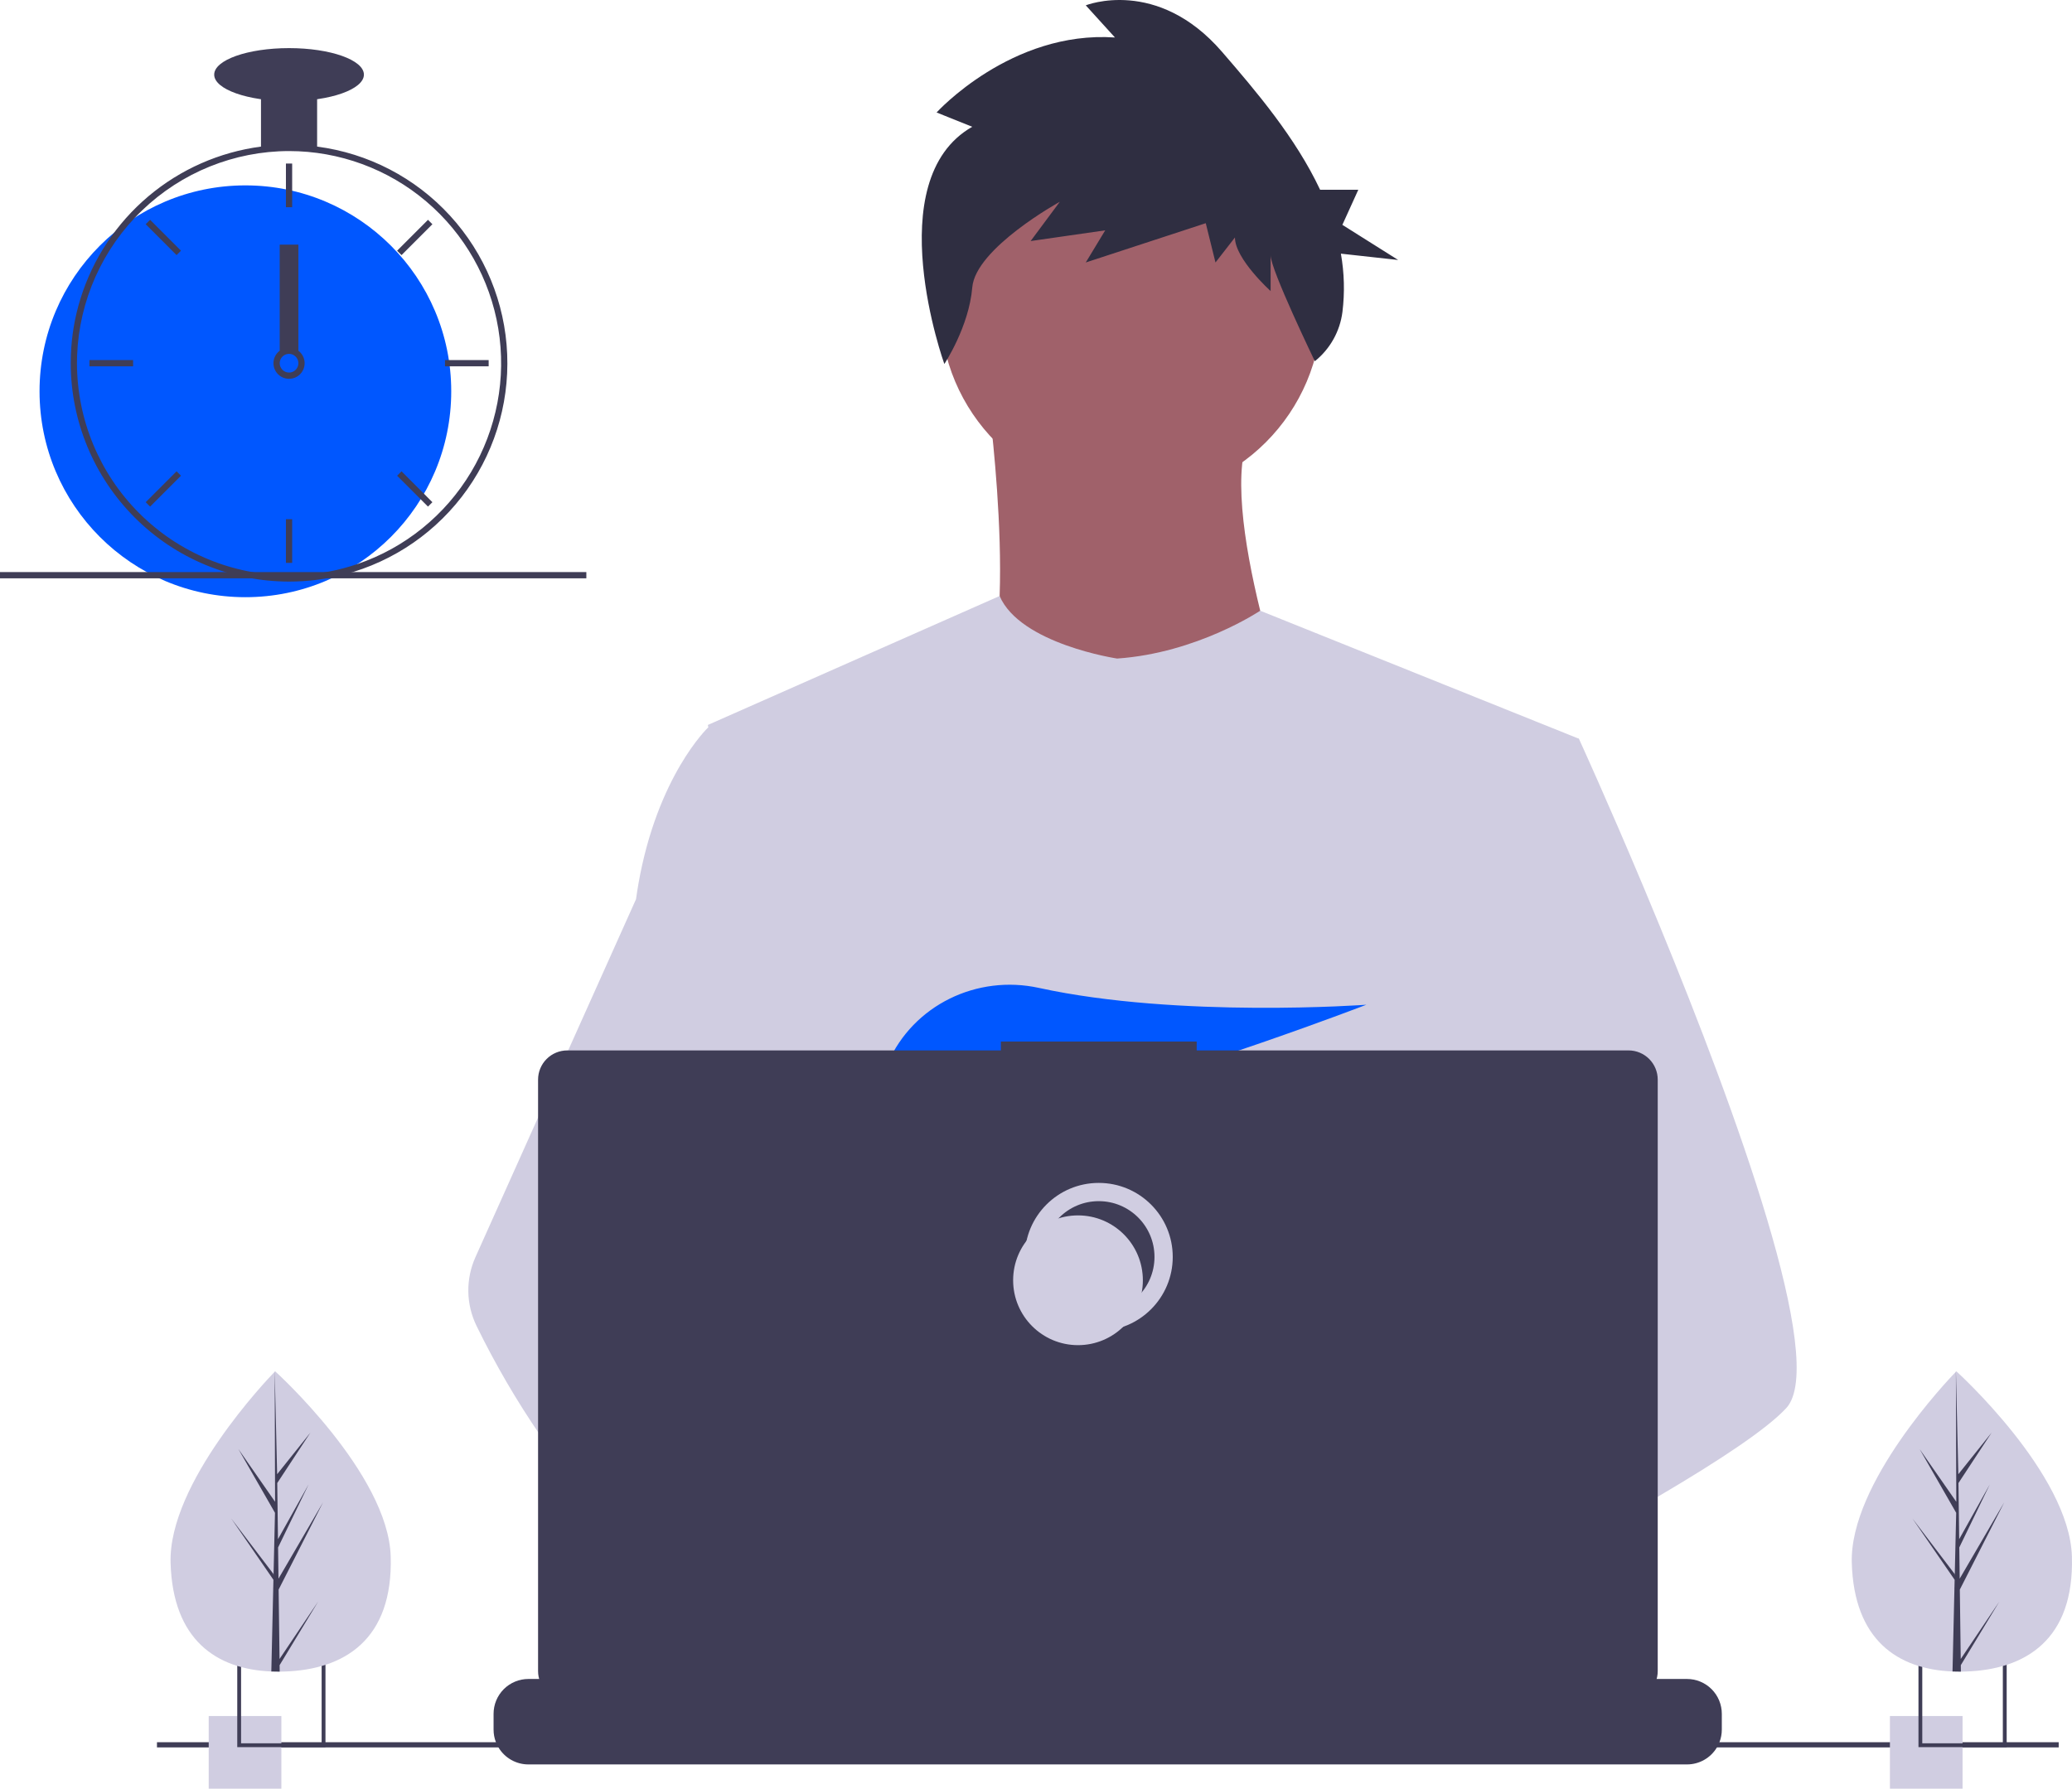 <svg width="227" height="196" viewBox="0 0 227 196" fill="none" xmlns="http://www.w3.org/2000/svg">
<g clip-path="url(#clip0_2_616)">
<path d="M123.905 54.584C135.449 54.584 144.807 45.221 144.807 33.672C144.807 22.122 135.449 12.76 123.905 12.76C112.362 12.76 103.004 22.122 103.004 33.672C103.004 45.221 112.362 54.584 123.905 54.584Z" fill="#A0616A"/>
<path d="M108.305 44.128C108.305 44.128 112.243 73.829 106.185 77.163C100.126 80.497 142.232 80.8 142.232 80.8C142.232 80.8 132.842 55.039 137.083 47.159L108.305 44.128Z" fill="#A0616A"/>
<path d="M172.979 80.95L169.477 96.903L162.072 130.656L161.851 132.505L159.295 153.904L157.596 168.12L156.456 177.67C149.526 181.233 144.504 183.693 144.504 183.693C144.504 183.693 144.072 181.526 143.375 178.753C138.512 180.212 129.513 182.632 121.887 183.116C124.664 186.213 125.94 189.122 124.209 191.269C118.985 197.741 97.417 184.182 89.873 179.126C89.698 180.336 89.631 181.56 89.674 182.783L83.901 178.341L84.473 168.12L85.436 150.827L86.647 129.141C86.265 128.212 85.945 127.259 85.689 126.288C83.921 119.998 81.775 107.437 80.129 96.903C78.805 88.426 77.81 81.263 77.6 79.738C77.571 79.539 77.557 79.437 77.557 79.437L109.514 65.309C111.785 70.579 122.39 72.163 122.39 72.163C131.176 71.557 138.063 66.921 138.063 66.921L172.979 80.95Z" fill="#D0CDE1"/>
<path d="M146.928 177.634C146.928 177.634 145.575 178.098 143.375 178.755C138.512 180.213 129.513 182.633 121.887 183.117C115.321 183.538 109.772 182.525 108.758 178.24C108.323 176.397 108.94 174.881 110.284 173.636C114.298 169.913 124.78 168.579 133.094 168.122C135.442 167.994 137.614 167.934 139.421 167.911C142.491 167.871 144.503 167.934 144.503 167.934L144.552 168.122L146.928 177.634Z" fill="#A0616A"/>
<path d="M124.209 191.269C118.985 197.742 97.416 184.183 89.873 179.126C88.23 178.026 87.252 177.329 87.252 177.329L94.153 168.121L96.339 165.206C96.339 165.206 98.295 166.244 101.186 167.933C101.291 167.996 101.396 168.058 101.504 168.121C103.997 169.585 107.126 171.499 110.284 173.635C114.641 176.584 119.047 179.948 121.887 183.116C124.664 186.213 125.94 189.122 124.209 191.269Z" fill="#A0616A"/>
<path d="M195.698 154.294C193.569 156.603 188.294 160.081 181.898 163.846C179.519 165.245 176.987 166.687 174.403 168.12C168.238 171.541 161.783 174.931 156.456 177.67C149.526 181.233 144.504 183.693 144.504 183.693C144.504 183.693 144.072 181.526 143.375 178.753C142.443 175.042 141.039 170.245 139.575 168.12C139.524 168.046 139.473 167.978 139.422 167.91C138.995 167.35 138.566 167.022 138.143 167.022L159.296 153.904L168.437 148.234L161.851 132.505L153.591 112.774L158.576 96.903L163.588 80.95H172.979C172.979 80.95 176.088 87.741 180.065 97.21C180.659 98.627 181.273 100.103 181.898 101.627C190.079 121.533 200.277 149.331 195.698 154.294Z" fill="#D0CDE1"/>
<path d="M188.635 187.799V189.525C188.636 189.999 188.548 190.469 188.376 190.91C188.3 191.107 188.207 191.297 188.1 191.479C187.762 192.048 187.281 192.519 186.705 192.846C186.13 193.173 185.479 193.345 184.817 193.344H57.891C57.229 193.345 56.578 193.173 56.003 192.846C55.427 192.519 54.947 192.048 54.608 191.479C54.501 191.297 54.409 191.107 54.332 190.91C54.16 190.469 54.073 189.999 54.074 189.525V187.799C54.074 187.297 54.172 186.801 54.364 186.337C54.556 185.874 54.837 185.453 55.191 185.098C55.546 184.743 55.967 184.462 56.43 184.27C56.893 184.078 57.39 183.98 57.891 183.98H65.207V183.175C65.207 183.154 65.211 183.133 65.219 183.114C65.227 183.095 65.239 183.077 65.254 183.062C65.269 183.047 65.286 183.036 65.305 183.028C65.325 183.02 65.346 183.016 65.366 183.016H69.184C69.205 183.016 69.225 183.02 69.245 183.028C69.264 183.036 69.281 183.047 69.296 183.062C69.311 183.077 69.323 183.095 69.331 183.114C69.339 183.133 69.343 183.154 69.343 183.175V183.98H71.728V183.175C71.728 183.154 71.732 183.133 71.74 183.114C71.748 183.095 71.759 183.077 71.774 183.062C71.789 183.047 71.806 183.036 71.826 183.028C71.845 183.02 71.866 183.016 71.887 183.016H75.704C75.725 183.016 75.746 183.02 75.765 183.028C75.784 183.036 75.802 183.047 75.817 183.062C75.832 183.077 75.843 183.095 75.851 183.114C75.859 183.133 75.863 183.154 75.863 183.175V183.98H78.251V183.175C78.251 183.154 78.255 183.133 78.263 183.114C78.271 183.095 78.283 183.077 78.297 183.062C78.312 183.047 78.33 183.036 78.349 183.028C78.368 183.02 78.389 183.016 78.41 183.016H82.227C82.248 183.016 82.269 183.02 82.288 183.028C82.308 183.036 82.325 183.047 82.34 183.062C82.355 183.077 82.367 183.095 82.374 183.114C82.382 183.133 82.387 183.154 82.386 183.175V183.98H84.771V183.175C84.771 183.154 84.775 183.133 84.783 183.114C84.791 183.095 84.803 183.077 84.818 183.062C84.833 183.047 84.85 183.036 84.87 183.028C84.889 183.02 84.91 183.016 84.93 183.016H88.748C88.769 183.016 88.789 183.02 88.809 183.028C88.828 183.036 88.846 183.047 88.86 183.062C88.875 183.077 88.887 183.095 88.895 183.114C88.903 183.133 88.907 183.154 88.907 183.175V183.98H91.292V183.175C91.292 183.154 91.296 183.133 91.304 183.114C91.312 183.095 91.323 183.077 91.338 183.062C91.353 183.047 91.371 183.036 91.39 183.028C91.409 183.02 91.43 183.016 91.451 183.016H95.268C95.289 183.016 95.31 183.02 95.329 183.028C95.349 183.036 95.366 183.047 95.381 183.062C95.396 183.077 95.407 183.095 95.415 183.114C95.423 183.133 95.427 183.154 95.427 183.175V183.98H97.815V183.175C97.815 183.154 97.819 183.133 97.827 183.114C97.835 183.095 97.847 183.077 97.862 183.062C97.876 183.047 97.894 183.036 97.913 183.028C97.933 183.02 97.953 183.016 97.974 183.016H101.791C101.812 183.016 101.833 183.02 101.852 183.028C101.872 183.036 101.889 183.047 101.904 183.062C101.919 183.077 101.931 183.095 101.939 183.114C101.947 183.133 101.951 183.154 101.951 183.175V183.98H104.335V183.175C104.335 183.154 104.339 183.133 104.347 183.114C104.355 183.095 104.367 183.077 104.382 183.062C104.397 183.047 104.414 183.036 104.434 183.028C104.453 183.02 104.474 183.016 104.495 183.016H134.396C134.417 183.016 134.438 183.02 134.457 183.028C134.477 183.036 134.494 183.047 134.509 183.062C134.524 183.077 134.536 183.095 134.543 183.114C134.551 183.133 134.556 183.154 134.556 183.175V183.98H136.943V183.175C136.943 183.154 136.947 183.133 136.955 183.114C136.963 183.095 136.975 183.077 136.99 183.062C137.004 183.047 137.022 183.036 137.041 183.028C137.061 183.02 137.081 183.016 137.102 183.016H140.92C140.962 183.016 141.002 183.033 141.032 183.063C141.062 183.092 141.078 183.133 141.079 183.175V183.98H143.464V183.175C143.464 183.154 143.468 183.133 143.476 183.114C143.484 183.095 143.495 183.077 143.51 183.062C143.525 183.047 143.542 183.036 143.562 183.028C143.581 183.02 143.602 183.016 143.623 183.016H147.44C147.461 183.016 147.482 183.02 147.501 183.028C147.52 183.036 147.538 183.047 147.553 183.062C147.567 183.077 147.579 183.095 147.587 183.114C147.595 183.133 147.599 183.154 147.599 183.175V183.98H149.984V183.175C149.984 183.154 149.988 183.133 149.996 183.114C150.004 183.095 150.016 183.077 150.031 183.062C150.045 183.047 150.063 183.036 150.082 183.028C150.102 183.02 150.122 183.016 150.143 183.016H153.96C153.981 183.016 154.002 183.02 154.021 183.028C154.041 183.036 154.058 183.047 154.073 183.062C154.088 183.077 154.1 183.095 154.108 183.114C154.116 183.133 154.12 183.154 154.12 183.175V183.98H156.507V183.175C156.507 183.154 156.511 183.133 156.519 183.114C156.527 183.095 156.539 183.077 156.554 183.062C156.569 183.047 156.586 183.036 156.605 183.028C156.625 183.02 156.646 183.016 156.666 183.016H160.484C160.526 183.016 160.565 183.033 160.595 183.063C160.624 183.093 160.64 183.133 160.64 183.175V183.98H163.028V183.175C163.028 183.154 163.032 183.133 163.04 183.114C163.048 183.095 163.059 183.077 163.074 183.062C163.089 183.047 163.107 183.036 163.126 183.028C163.145 183.02 163.166 183.016 163.187 183.016H167.004C167.025 183.016 167.046 183.02 167.065 183.028C167.084 183.036 167.102 183.047 167.117 183.062C167.132 183.077 167.143 183.095 167.151 183.114C167.159 183.133 167.163 183.154 167.163 183.175V183.98H169.548V183.175C169.548 183.154 169.552 183.133 169.56 183.114C169.568 183.095 169.58 183.077 169.595 183.062C169.609 183.047 169.627 183.036 169.646 183.028C169.666 183.02 169.686 183.016 169.707 183.016H173.525C173.545 183.016 173.566 183.02 173.586 183.028C173.605 183.036 173.622 183.047 173.637 183.062C173.652 183.077 173.664 183.095 173.672 183.114C173.68 183.133 173.684 183.154 173.684 183.175V183.98H184.817C185.319 183.98 185.815 184.078 186.278 184.27C186.742 184.462 187.162 184.743 187.517 185.098C187.871 185.453 188.153 185.874 188.344 186.337C188.536 186.801 188.635 187.297 188.635 187.799Z" fill="#3F3D56"/>
<path d="M225.543 190.911H17.197V191.479H225.543V190.911Z" fill="#3F3D56"/>
<path d="M215.01 188.038H207.052V196H215.01V188.038Z" fill="#D0CDE1"/>
<path d="M30.825 188.038H22.866V196H30.825V188.038Z" fill="#D0CDE1"/>
<path d="M210.18 181.781V191.45H219.844V181.781H210.18ZM219.423 191.029H210.597V182.202H219.423V191.029Z" fill="#3F3D56"/>
<path d="M25.993 181.781V191.45H35.657V181.781H25.993ZM35.237 191.029H26.411V182.202H35.237V191.029Z" fill="#3F3D56"/>
<path d="M42.804 170.557C43.069 179.643 37.763 182.972 31.104 183.167C30.949 183.171 30.795 183.174 30.642 183.175C30.333 183.178 30.027 183.172 29.724 183.16C23.702 182.91 18.935 179.711 18.688 171.261C18.433 162.517 29.281 151.155 30.095 150.314L30.096 150.314C30.127 150.282 30.143 150.266 30.143 150.266C30.143 150.266 42.539 161.472 42.804 170.557Z" fill="#D0CDE1"/>
<path d="M30.625 181.79L34.855 175.496L30.633 182.467L30.642 183.175C30.333 183.178 30.027 183.172 29.725 183.16L29.934 174.056L29.929 173.986L29.936 173.973L29.956 173.112L25.324 166.383L29.951 172.468L29.967 172.65L30.126 165.772L26.125 158.796L30.137 164.564L30.095 150.315L30.096 150.267L30.097 150.314L30.362 161.544L34.009 156.982L30.374 162.512L30.454 168.664L33.81 162.66L30.466 169.568L30.511 172.989L35.391 164.625L30.525 174.183L30.625 181.79Z" fill="#3F3D56"/>
<path d="M226.99 170.557C227.256 179.643 221.949 182.972 215.29 183.167C215.136 183.171 214.982 183.174 214.828 183.175C214.519 183.178 214.214 183.172 213.911 183.16C207.888 182.91 203.121 179.711 202.874 171.261C202.619 162.517 213.468 151.155 214.282 150.314L214.283 150.314C214.314 150.282 214.33 150.266 214.33 150.266C214.33 150.266 226.725 161.472 226.99 170.557Z" fill="#D0CDE1"/>
<path d="M214.81 181.79L219.04 175.496L214.819 182.467L214.828 183.175C214.519 183.178 214.213 183.172 213.91 183.16L214.12 174.056L214.114 173.986L214.122 173.973L214.142 173.112L209.51 166.383L214.137 172.468L214.153 172.65L214.312 165.772L210.31 158.796L214.323 164.564L214.281 150.315L214.281 150.267L214.283 150.314L214.548 161.544L218.195 156.982L214.56 162.512L214.64 168.664L217.995 162.66L214.652 169.568L214.696 172.989L219.576 164.625L214.711 174.183L214.81 181.79Z" fill="#3F3D56"/>
<path d="M101.186 167.933C100.414 167.93 99.644 167.992 98.883 168.12C92.349 169.244 90.421 175.161 89.873 179.126C89.697 180.336 89.631 181.56 89.674 182.783L83.901 178.341L81.798 176.723C76.736 174.957 72.225 171.82 68.314 168.12C64.921 164.854 61.877 161.243 59.232 157.345C56.598 153.504 54.249 149.474 52.206 145.287C51.636 144.119 51.329 142.84 51.308 141.54C51.287 140.24 51.552 138.952 52.084 137.766L59.232 121.826L69.681 98.53C69.757 97.975 69.842 97.433 69.934 96.903C72.006 85.016 77.557 79.738 77.557 79.738H81.798L84.634 96.903L88.159 118.229L85.689 126.288L79.981 144.901L85.436 150.827L101.186 167.933Z" fill="#D0CDE1"/>
<path d="M105.985 118.246L109.611 122.478C110.958 122.221 112.364 121.919 113.813 121.58L112.772 118.246L115.318 121.218C130.666 117.441 149.69 110.099 149.69 110.099C149.69 110.099 129.152 111.605 113.817 108.253C107.032 106.77 100.051 110.135 97.267 116.501C95.648 120.201 95.902 123.407 101.642 123.407C103.582 123.373 105.516 123.191 107.427 122.862L105.985 118.246Z" fill="#0057FF"/>
<path d="M178.414 115.104H131.105V114.128H109.653V115.104H62.149C61.3 115.104 60.486 115.441 59.886 116.041C59.286 116.642 58.949 117.456 58.949 118.305V183.118C58.949 183.968 59.286 184.782 59.886 185.382C60.486 185.983 61.3 186.32 62.149 186.32H178.414C179.263 186.32 180.077 185.983 180.677 185.382C181.277 184.782 181.614 183.968 181.614 183.118V118.305C181.614 117.885 181.532 117.468 181.371 117.08C181.21 116.692 180.974 116.339 180.677 116.041C180.38 115.744 180.027 115.508 179.639 115.347C179.251 115.186 178.834 115.104 178.414 115.104Z" fill="#3F3D56"/>
<path d="M120.375 144.841C124.299 144.841 127.481 141.658 127.481 137.732C127.481 133.805 124.299 130.622 120.375 130.622C116.45 130.622 113.269 133.805 113.269 137.732C113.269 141.658 116.45 144.841 120.375 144.841Z" stroke="#D0CDE1" stroke-width="2" stroke-miterlimit="10"/>
<path d="M118.101 147.401C122.026 147.401 125.207 144.218 125.207 140.292C125.207 136.365 122.026 133.182 118.101 133.182C114.177 133.182 110.995 136.365 110.995 140.292C110.995 144.218 114.177 147.401 118.101 147.401Z" fill="#D0CDE1"/>
<path d="M26.884 65.44C39.339 65.44 49.435 55.338 49.435 42.877C49.435 30.416 39.339 20.314 26.884 20.314C14.429 20.314 4.332 30.416 4.332 42.877C4.332 55.338 14.429 65.44 26.884 65.44Z" fill="#0057FF"/>
<path d="M34.742 16.064C32.701 15.805 30.634 15.805 28.592 16.064C24.043 16.662 19.761 18.553 16.253 21.512C12.746 24.472 10.161 28.376 8.805 32.761C8.188 34.759 7.839 36.831 7.766 38.921C7.756 39.212 7.749 39.506 7.749 39.8C7.755 46.145 10.277 52.227 14.761 56.714C19.246 61.2 25.326 63.724 31.667 63.73C32.176 63.73 32.686 63.713 33.188 63.682C34.367 63.608 35.539 63.446 36.694 63.197C42.208 62.01 47.127 58.912 50.58 54.449C54.033 49.987 55.799 44.447 55.565 38.808C55.332 33.169 53.114 27.794 49.304 23.633C45.494 19.471 40.337 16.791 34.742 16.064H34.742ZM39.154 61.809H39.15C37.224 62.466 35.219 62.865 33.188 62.995C32.685 63.029 32.176 63.046 31.667 63.046C25.507 63.039 19.602 60.587 15.246 56.229C10.89 51.871 8.44 45.963 8.432 39.8C8.432 39.506 8.439 39.212 8.449 38.921C8.684 32.915 11.232 27.233 15.56 23.063C19.888 18.894 25.66 16.561 31.667 16.553C37.172 16.554 42.498 18.509 46.696 22.072C50.894 25.634 53.691 30.572 54.59 36.005C55.489 41.438 54.431 47.015 51.604 51.74C48.777 56.466 44.365 60.034 39.154 61.809H39.154Z" fill="#3F3D56"/>
<path d="M64.238 62.688H0V63.372H64.238V62.688Z" fill="#3F3D56"/>
<path d="M32.008 56.893H31.325V61.679H32.008V56.893Z" fill="#3F3D56"/>
<path d="M15.962 55.03L16.445 55.514L19.828 52.129L19.345 51.646L15.962 55.03Z" fill="#3F3D56"/>
<path d="M43.989 51.645L43.506 52.129L46.888 55.513L47.372 55.03L43.989 51.645Z" fill="#3F3D56"/>
<path d="M48.751 39.457V40.141H53.535V39.457H48.751Z" fill="#3F3D56"/>
<path d="M9.799 39.457V40.141H14.582V39.457H9.799Z" fill="#3F3D56"/>
<path d="M32.692 38.433C32.396 38.211 32.036 38.091 31.667 38.091C31.297 38.091 30.937 38.211 30.642 38.433C30.439 38.587 30.273 38.782 30.153 39.007C30.002 39.296 29.936 39.623 29.964 39.948C29.992 40.273 30.113 40.583 30.312 40.842C30.511 41.101 30.779 41.297 31.086 41.408C31.393 41.519 31.725 41.539 32.043 41.468C32.362 41.396 32.653 41.234 32.882 41.002C33.111 40.77 33.269 40.477 33.337 40.157C33.406 39.838 33.381 39.506 33.267 39.201C33.152 38.895 32.953 38.629 32.692 38.433H32.692ZM31.667 40.826C31.395 40.825 31.135 40.717 30.943 40.524C30.751 40.332 30.642 40.072 30.642 39.8C30.643 39.593 30.706 39.39 30.823 39.219C30.923 39.074 31.059 38.957 31.217 38.88C31.376 38.803 31.551 38.768 31.727 38.778C31.903 38.789 32.073 38.845 32.221 38.941C32.369 39.036 32.49 39.168 32.572 39.325C32.654 39.48 32.694 39.655 32.689 39.831C32.684 40.008 32.633 40.179 32.542 40.33C32.451 40.481 32.323 40.606 32.169 40.693C32.016 40.78 31.843 40.825 31.667 40.826V40.826Z" fill="#3F3D56"/>
<path d="M32.692 26.808H30.642V38.431H32.692V26.808Z" fill="#3F3D56"/>
<path d="M43.506 27.472L43.989 27.955L47.372 24.571L46.889 24.087L43.506 27.472Z" fill="#3F3D56"/>
<path d="M16.445 24.087L15.962 24.57L19.345 27.955L19.828 27.471L16.445 24.087Z" fill="#3F3D56"/>
<path d="M32.008 17.921H31.325V22.707H32.008V17.921Z" fill="#3F3D56"/>
<path d="M34.742 10.058H28.592V16.211H34.742V10.058Z" fill="#3F3D56"/>
<path d="M31.667 11.084C36.196 11.084 39.868 9.783 39.868 8.178C39.868 6.573 36.196 5.272 31.667 5.272C27.138 5.272 23.467 6.573 23.467 8.178C23.467 9.783 27.138 11.084 31.667 11.084Z" fill="#3F3D56"/>
<path d="M106.517 13.891L102.609 12.326C102.609 12.326 110.781 3.325 122.15 4.108L118.952 0.585C118.952 0.585 126.768 -2.545 133.874 5.673C137.609 9.993 141.931 15.071 144.625 20.791H148.811L147.064 24.639L153.178 28.488L146.903 27.796C147.276 29.904 147.334 32.055 147.073 34.179C146.804 36.304 145.72 38.241 144.05 39.582C144.05 39.582 139.203 29.544 139.203 27.979V31.892C139.203 31.892 135.295 28.37 135.295 26.023L133.164 28.762L132.098 24.457L118.952 28.762L121.084 25.24L112.912 26.414L116.11 22.109C116.11 22.109 106.873 27.196 106.517 31.501C106.162 35.806 103.458 39.885 103.458 39.885C103.458 39.885 96.214 19.761 106.517 13.891Z" fill="#2F2E41"/>
</g>
<defs>
<clipPath id="clip0_2_616">
<rect width="227" height="196" fill="white"/>
</clipPath>
</defs>
</svg>
